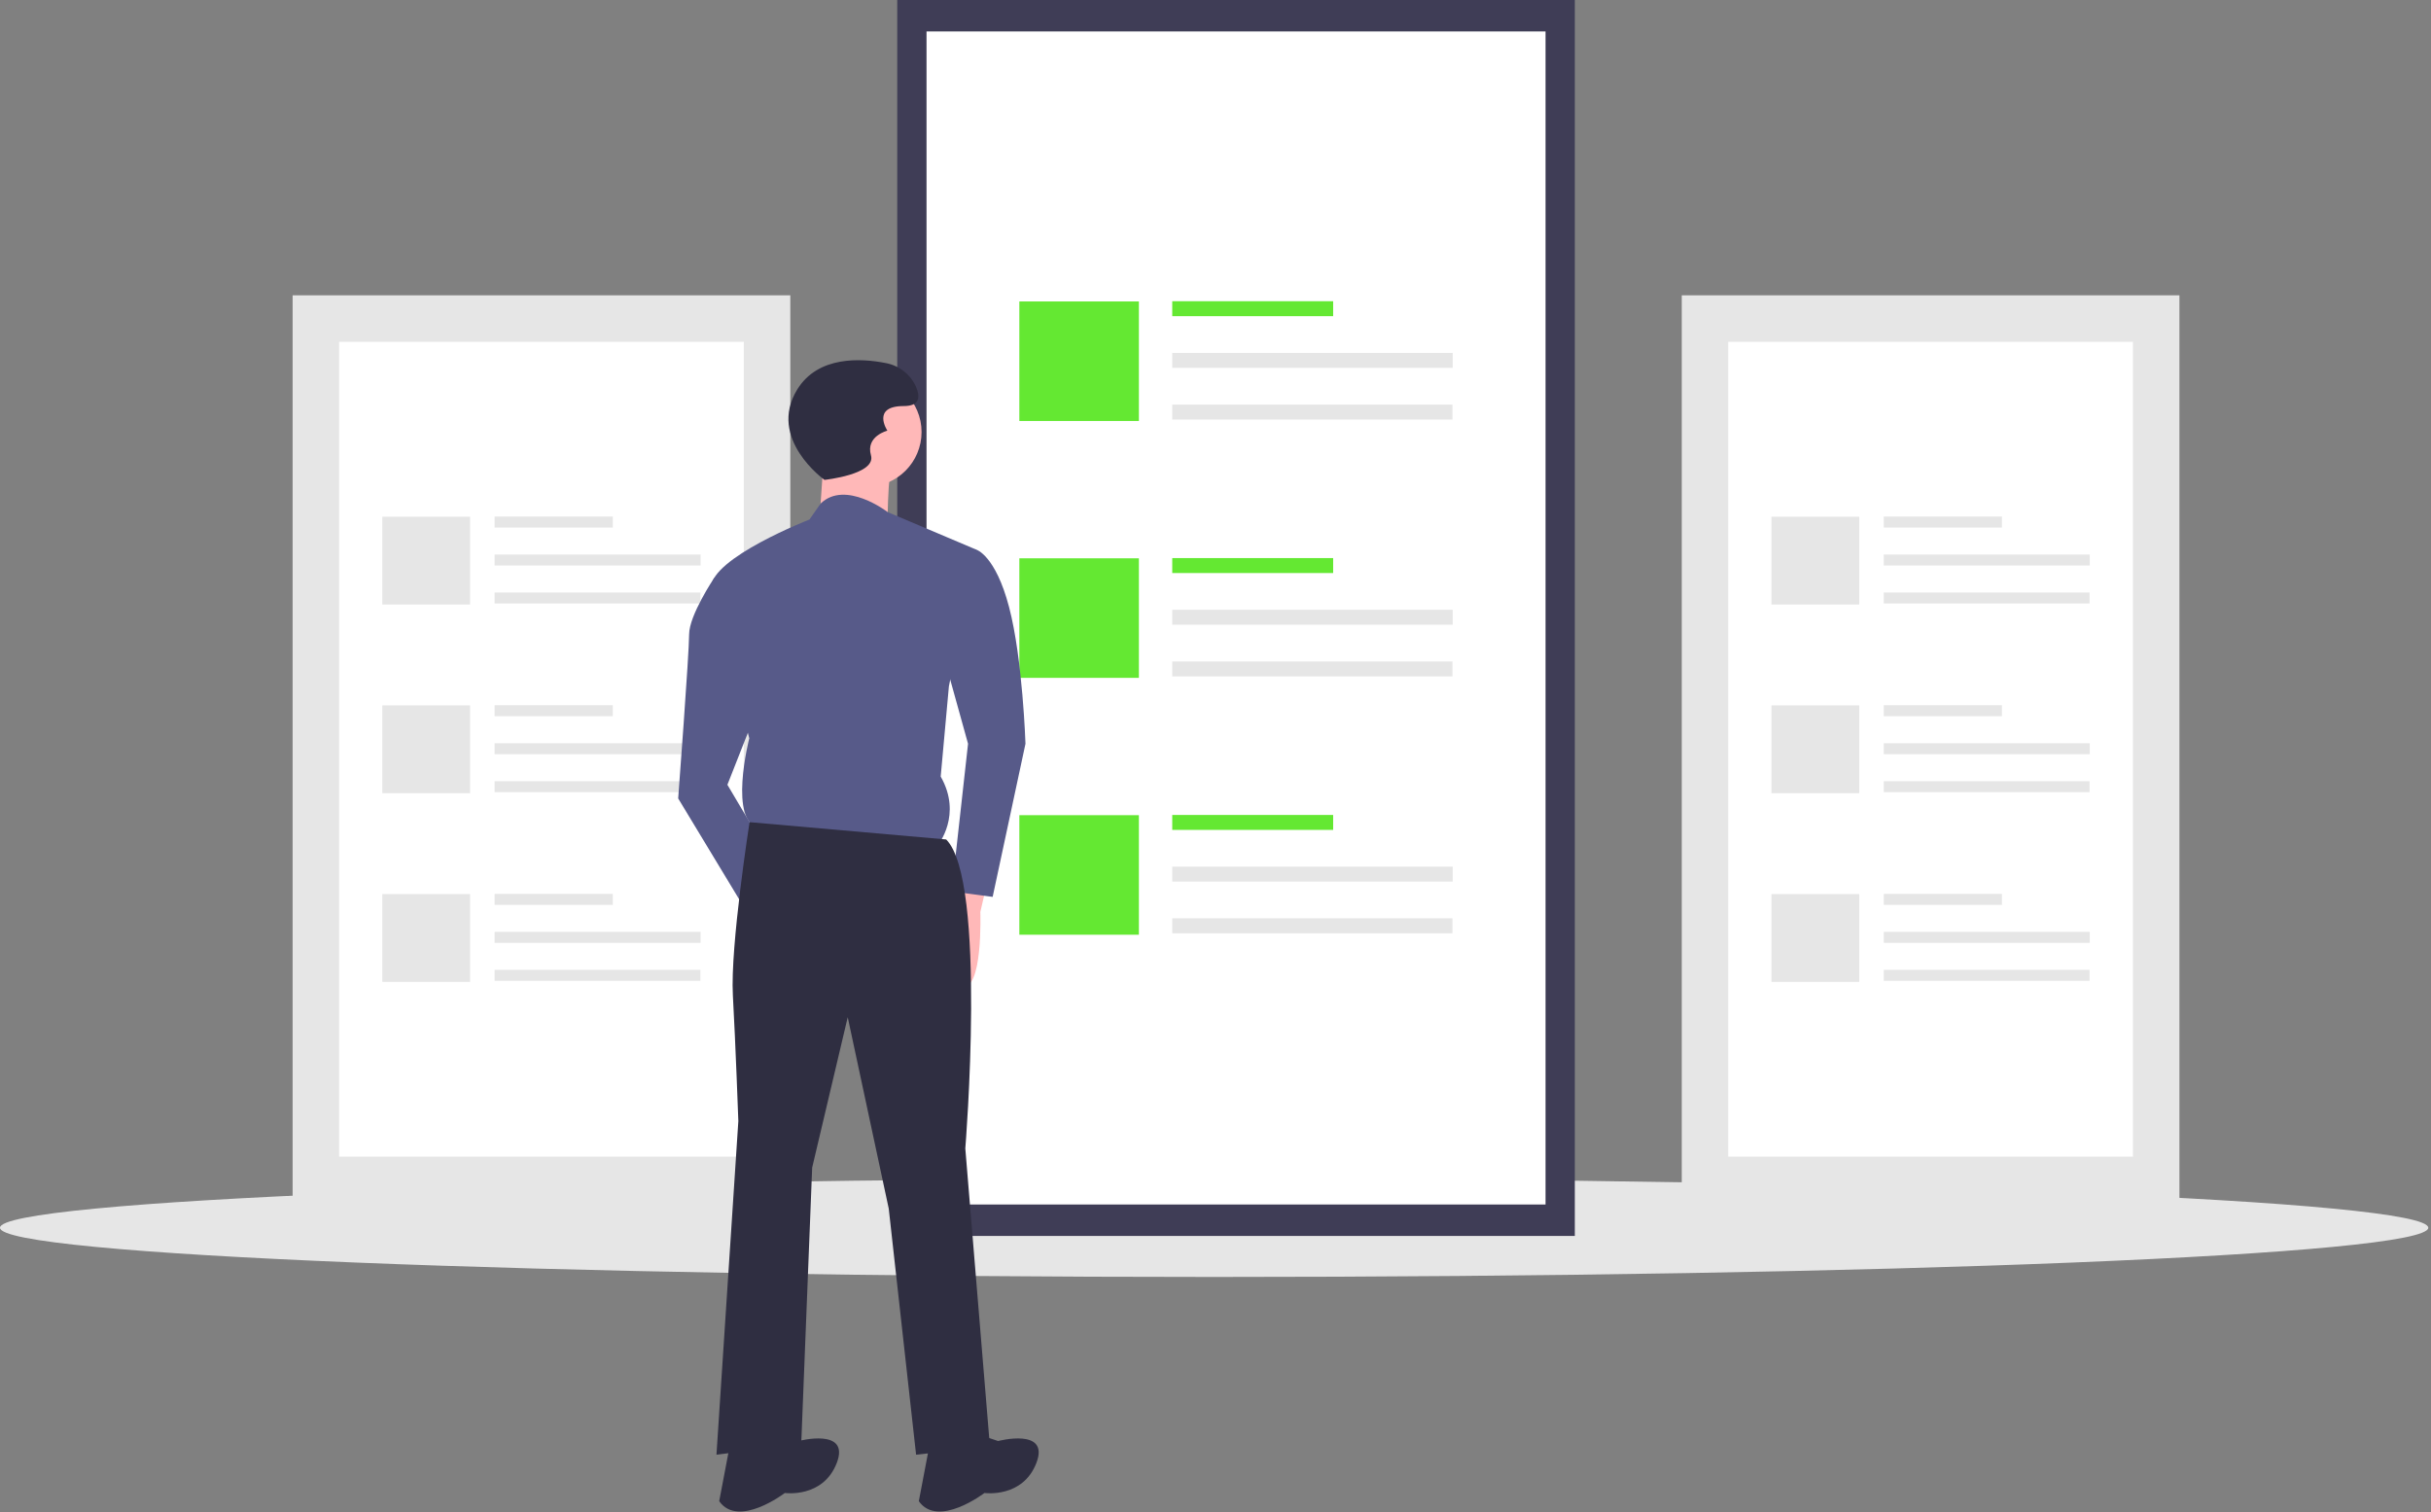 <svg width="889" height="553" viewBox="0 0 889 553" fill="none" xmlns="http://www.w3.org/2000/svg">
<rect x="0" y="0" width="889" height="553" fill="#808080" stroke="none"/>
<g id="scene">
<g clip-path="url(#clip0)">
<g id="rightTable">
<path id="Vector" d="M797.007 108H615.007V440H797.007V108Z" fill="#E6E6E6"/>
<path id="Vector_2" d="M632.007 423H780.007V125H632.007V423Z" fill="white"/>
<g id="rightTopBox">
<path id="Vector_3" d="M732.097 188.915H688.874V192.928H732.097V188.915Z" fill="#E6E6E6"/>
<path id="Vector_4" d="M764.208 202.8H688.874V206.814H764.208V202.8Z" fill="#E6E6E6"/>
<path id="Vector_5" d="M764.135 216.685H688.874V220.699H764.135V216.685Z" fill="#E6E6E6"/>
<path id="Vector_6" d="M679.917 188.974H647.805V221.085H679.917V188.974Z" fill="#E6E6E6"/>
</g>
<g id="rightMiddleBox">
<path id="Vector_7" d="M732.097 257.915H688.874V261.928H732.097V257.915Z" fill="#E6E6E6"/>
<path id="Vector_8" d="M764.208 271.8H688.874V275.814H764.208V271.8Z" fill="#E6E6E6"/>
<path id="Vector_9" d="M764.135 285.685H688.874V289.699H764.135V285.685Z" fill="#E6E6E6"/>
<path id="Vector_10" d="M679.917 257.974H647.805V290.085H679.917V257.974Z" fill="#E6E6E6"/>
</g>
<g id="rightBottomBox">
<path id="Vector_11" d="M732.097 326.915H688.874V330.928H732.097V326.915Z" fill="#E6E6E6"/>
<path id="Vector_12" d="M764.208 340.8H688.874V344.814H764.208V340.8Z" fill="#E6E6E6"/>
<path id="Vector_13" d="M764.135 354.685H688.874V358.699H764.135V354.685Z" fill="#E6E6E6"/>
<path id="Vector_14" d="M679.917 326.974H647.805V359.085H679.917V326.974Z" fill="#E6E6E6"/>
</g>
</g>
<g id="leftTable">
<path id="Vector_15" d="M289.007 108H107.007V440H289.007V108Z" fill="#E6E6E6"/>
<path id="Vector_16" d="M124.007 423H272.007V125H124.007V423Z" fill="white"/>
<g id="leftTopBox">
<path id="Vector_17" d="M224.097 188.915H180.874V192.928H224.097V188.915Z" fill="#E6E6E6"/>
<path id="Vector_18" d="M256.208 202.8H180.874V206.814H256.208V202.8Z" fill="#E6E6E6"/>
<path id="Vector_19" d="M256.135 216.685H180.874V220.699H256.135V216.685Z" fill="#E6E6E6"/>
<path id="Vector_20" d="M171.916 188.974H139.805V221.085H171.916V188.974Z" fill="#E6E6E6"/>
</g>
<g id="leftMiddleBox">
<path id="Vector_21" d="M224.097 257.915H180.874V261.928H224.097V257.915Z" fill="#E6E6E6"/>
<path id="Vector_22" d="M256.208 271.8H180.874V275.814H256.208V271.8Z" fill="#E6E6E6"/>
<path id="Vector_23" d="M256.135 285.685H180.874V289.699H256.135V285.685Z" fill="#E6E6E6"/>
<path id="Vector_24" d="M171.916 257.974H139.805V290.085H171.916V257.974Z" fill="#E6E6E6"/>
</g>
<g id="leftBottomBox">
<path id="Vector_25" d="M224.097 326.915H180.874V330.928H224.097V326.915Z" fill="#E6E6E6"/>
<path id="Vector_26" d="M256.208 340.8H180.874V344.814H256.208V340.8Z" fill="#E6E6E6"/>
<path id="Vector_27" d="M256.135 354.685H180.874V358.699H256.135V354.685Z" fill="#E6E6E6"/>
<path id="Vector_28" d="M171.916 326.974H139.805V359.085H171.916V326.974Z" fill="#E6E6E6"/>
</g>
</g>
<g id="mainTable">
<path id="Vector_29" d="M444.003 467C689.219 467 888.006 458.941 888.006 449C888.006 439.059 689.219 431 444.003 431C198.787 431 0 439.059 0 449C0 458.941 198.787 467 444.003 467Z" fill="#E6E6E6"/>
<path id="Vector_30" d="M575.898 0H328.115V452H575.898V0Z" fill="#3F3D56"/>
<path id="Vector_31" d="M338.823 440.5H565.191V11.5H338.823V440.5Z" fill="white"/>
<g id="mainTopBox">
<path id="Vector_32" d="M487.527 110.161H428.681V115.626H487.527V110.161Z" fill="#64E832"/>
<path id="Vector_33" d="M531.245 129.065H428.681V134.53H531.245V129.065Z" fill="#E6E6E6"/>
<path id="Vector_34" d="M531.145 147.969H428.681V153.434H531.145V147.969Z" fill="#E6E6E6"/>
<path id="Vector_35" d="M416.486 110.242H372.768V153.96H416.486V110.242Z" fill="#64E832"/>
</g>
<g id="mainMiddleBox">
<path id="Vector_36" d="M487.527 204.101H428.681V209.565H487.527V204.101Z" fill="#64E832"/>
<path id="Vector_37" d="M531.245 223.005H428.681V228.469H531.245V223.005Z" fill="#E6E6E6"/>
<path id="Vector_38" d="M531.145 241.909H428.681V247.374H531.145V241.909Z" fill="#E6E6E6"/>
<path id="Vector_39" d="M416.486 204.182H372.768V247.899H416.486V204.182Z" fill="#64E832"/>
</g>
<g id="mainBottomBox">
<path id="Vector_40" d="M487.527 298.04H428.681V303.505H487.527V298.04Z" fill="#64E832"/>
<path id="Vector_41" d="M531.245 316.944H428.681V322.409H531.245V316.944Z" fill="#E6E6E6"/>
<path id="Vector_42" d="M531.145 335.849H428.681V341.313H531.145V335.849Z" fill="#E6E6E6"/>
<path id="Vector_43" d="M416.486 298.121H372.768V341.839H416.486V298.121Z" fill="#64E832"/>
</g>
</g>
<g id="character">
<path id="Vector_44" d="M361.507 320.5L358.507 333.5C358.507 333.5 359.507 363.5 351.507 360.5C343.507 357.5 345.507 331.5 345.507 331.5L352.507 318.5L361.507 320.5Z" fill="#FFB8B8"/>
<path id="Vector_45" d="M317.007 178C328.053 178 337.007 169.046 337.007 158C337.007 146.954 328.053 138 317.007 138C305.961 138 297.007 146.954 297.007 158C297.007 169.046 305.961 178 317.007 178Z" fill="#FFB8B8"/>
<path id="Vector_46" d="M301.507 163.5L299.507 192.5L324.507 195.5C324.507 195.5 324.507 171.5 326.507 168.5C328.507 165.5 301.507 163.5 301.507 163.5Z" fill="#FFB8B8"/>
<path id="Vector_47" d="M357.007 201L324.624 187.287C324.624 187.287 309.155 175.35 300.081 184.175L296.007 190C296.007 190 260.007 204 260.007 215L274.007 270C274.007 270 266.007 301 278.007 303L343.007 309C343.007 309 352.007 298 344.007 284L347.007 251L357.007 201Z" fill="#575A89"/>
<path id="Vector_48" d="M335.007 202L357.007 201C357.007 201 364.007 203 369.007 222C374.007 241 375.007 272 375.007 272L363.007 328L348.007 326L354.007 272L344.007 236L335.007 202Z" fill="#575A89"/>
<path id="Vector_49" d="M272.007 208L261.16 211.378C261.16 211.378 252.007 225 252.007 232C252.007 239 248.007 292 248.007 292L274.007 335L282.007 314L266.007 287L279.007 254L272.007 208Z" fill="#575A89"/>
<path id="Vector_50" d="M346.007 307L274.11 300.674C274.11 300.674 267.007 346 268.007 364C269.007 382 270.007 410 270.007 410L262.007 532L293.007 528L297.007 427L310.007 372L325.007 442L335.007 532L362.007 529L353.007 420C353.007 420 361.007 322 346.007 307Z" fill="#2F2E41"/>
<path id="Vector_51" d="M356.007 524L365.007 527C365.007 527 384.007 522 379.007 535C374.007 548 360.007 546 360.007 546C360.007 546 343.007 559 336.007 549L340.007 528L356.007 524Z" fill="#2F2E41"/>
<path id="Vector_52" d="M283.007 524L292.007 527C292.007 527 311.007 522 306.007 535C301.007 548 287.007 546 287.007 546C287.007 546 270.007 559 263.007 549L267.007 528L283.007 524Z" fill="#2F2E41"/>
<path id="Vector_53" d="M301.507 175.5C301.507 175.5 280.507 160.5 291.507 142.5C299.138 130.013 314.951 131.001 323.921 132.778C326.337 133.224 328.609 134.251 330.541 135.77C332.472 137.29 334.005 139.256 335.007 141.5C336.507 145 336.507 148.5 330.507 148.5C318.507 148.5 324.507 157.5 324.507 157.5C324.507 157.5 316.507 159.5 318.507 166.5C320.507 173.5 301.507 175.5 301.507 175.5Z" fill="#2F2E41"/>
</g>
</g>
</g>
<defs>
<clipPath id="clip0">
<rect width="888.006" height="552.781" fill="white"/>
</clipPath>
</defs>
</svg>
